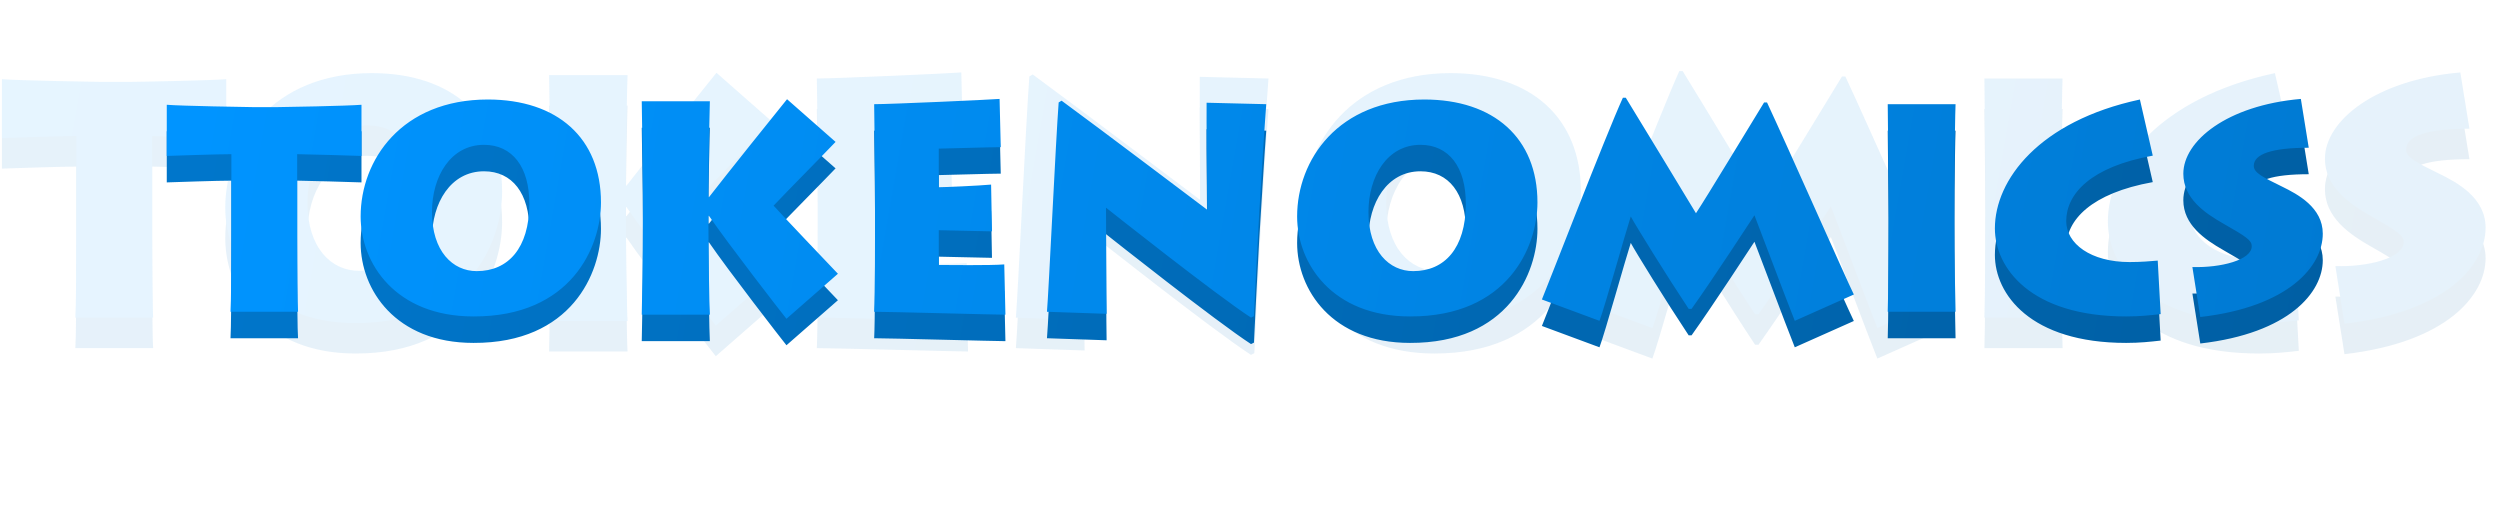 <svg width="850" height="178" viewBox="0 0 850 178" fill="none" xmlns="http://www.w3.org/2000/svg">
<g opacity="0.1">
<path d="M52.072 118.362C51.843 116.072 51.728 100.27 51.728 88.475V56.641C53.56 56.641 74.745 57.214 76.92 57.328V37.289C71.309 37.747 46.346 38.205 44.17 38.205H34.208C32.948 38.205 5.809 37.747 0.656 37.289V57.328C4.206 57.214 20.467 56.641 25.963 56.641V86.643C25.963 99.124 25.849 115.385 25.62 118.362H52.072ZM120.791 120.194C159.152 120.309 170.718 92.826 170.718 75.535C170.718 50.343 153.656 35.228 126.402 35.228C92.622 35.228 76.59 58.931 76.59 81.032C76.59 99.353 90.217 120.194 120.791 120.194ZM122.051 102.445C112.661 102.445 104.531 94.659 104.531 79.314C104.531 65.344 111.86 52.977 124.914 52.977C135.907 52.977 142.777 61.565 142.663 76.337C142.548 93.399 134.418 102.445 122.051 102.445ZM213.369 119.507C213.14 117.332 212.796 91.681 212.796 82.864V80.803H213.025C220.468 91.681 241.424 118.706 243.37 121.111L263.524 103.476C258.829 98.552 242.454 81.375 238.332 76.795C244.515 70.268 258.257 56.412 262.608 51.832L243.599 35.113C240.966 38.319 219.667 64.886 213.025 73.474H212.796V70.497C212.796 60.535 213.254 37.747 213.369 35.915H186.688C186.688 38.548 187.146 61.68 187.146 71.642V83.78C187.146 96.834 186.802 116.187 186.688 119.507H213.369ZM328.674 99.812C323.292 100.27 306.001 100.041 303.024 100.041V86.414C305.543 86.414 320.773 86.872 323.865 86.872L323.521 68.55C318.483 69.008 305.314 69.581 303.024 69.581V54.465C305.085 54.465 323.063 53.893 327.3 53.893L326.842 34.999C322.605 35.342 284.13 37.06 277.717 37.06C277.832 40.381 278.061 67.978 278.061 69.81V85.154C278.061 87.788 278.061 112.293 277.717 118.362C283.672 118.362 325.01 119.507 329.132 119.507L328.674 99.812ZM368.761 119.164C368.647 115.385 368.532 82.291 368.532 77.597C370.25 78.971 411.588 111.721 425.329 120.652L426.474 120.08C426.818 112.637 427.619 96.376 428.536 79.772C429.566 63.054 430.597 45.992 431.284 37.06L407.924 36.487C407.809 41.411 408.153 72.1 408.153 78.398C404.145 75.421 367.387 47.595 351.126 35.686L349.981 36.373C348.836 51.603 346.088 110.232 345.401 118.362L368.761 119.164ZM487.583 120.194C525.944 120.309 537.509 92.826 537.509 75.535C537.509 50.343 520.447 35.228 493.194 35.228C459.413 35.228 443.382 58.931 443.382 81.032C443.382 99.353 457.008 120.194 487.583 120.194ZM488.842 102.445C479.452 102.445 471.322 94.659 471.322 79.314C471.322 65.344 478.651 52.977 491.705 52.977C502.698 52.977 509.569 61.565 509.454 76.337C509.34 93.399 501.209 102.445 488.842 102.445ZM561.807 121.912C563.868 116.53 572.113 86.986 574.06 81.032C575.892 84.467 587.915 103.934 596.733 117.217H597.878C606.466 105.194 621.123 82.635 622.497 80.574C623.757 83.666 634.636 112.751 638.3 121.912L661.431 111.606C658.339 105.308 635.323 53.32 627.421 36.373H626.276C620.207 46.221 604.061 73.016 599.595 79.772C596.046 73.932 579.098 45.877 572.113 34.541H570.968C564.326 49.083 541.195 108.972 539.248 113.553L561.807 121.912ZM700.81 71.413C700.81 57.672 701.154 39.121 701.268 37.06H674.702C674.702 39.808 675.045 69.237 675.045 71.184V83.551C675.045 86.528 674.931 113.324 674.702 118.362H701.268C701.154 115.729 700.81 95.231 700.81 83.78V71.413ZM780.455 98.323C777.707 98.552 774.042 98.895 769.462 98.895C754.232 98.895 744.613 91.681 744.613 82.864C744.613 72.1 754.346 61.565 778.508 57.214L773.47 35.228C733.964 43.702 716.673 66.718 716.673 85.727C716.673 101.071 730.528 120.194 768.088 120.194C773.47 120.194 777.592 119.736 781.6 119.278L780.455 98.323ZM797.12 120.423C831.931 116.416 845.1 100.384 845.1 87.788C845.1 77.482 835.252 72.329 829.183 69.352C821.739 65.688 818.075 63.97 818.075 61.222C818.075 56.527 825.289 54.122 839.603 54.122L836.511 34.999C807.54 37.518 790.478 51.488 790.478 64.313C790.478 73.932 798.837 79.658 806.052 83.78C815.327 89.048 817.274 90.422 817.274 92.712C817.274 98.094 805.135 101.186 794.028 100.842L797.12 120.423Z" fill="url(#paint0_linear_28_4)"/>
<g filter="url(#filter0_i_28_4)">
<path d="M52.072 110.299C51.843 108.008 51.728 92.206 51.728 80.411V48.577C53.56 48.577 74.745 49.15 76.92 49.264V29.225C71.309 29.683 46.346 30.141 44.17 30.141H34.208C32.948 30.141 5.809 29.683 0.656 29.225V49.264C4.206 49.15 20.467 48.577 25.963 48.577V78.579C25.963 91.061 25.849 107.321 25.62 110.299H52.072ZM120.791 112.131C159.152 112.245 170.718 84.763 170.718 67.472C170.718 42.279 153.656 27.164 126.402 27.164C92.622 27.164 76.59 50.868 76.59 72.968C76.59 91.29 90.217 112.131 120.791 112.131ZM122.051 94.382C112.661 94.382 104.531 86.595 104.531 71.251C104.531 57.28 111.86 44.913 124.914 44.913C135.907 44.913 142.777 53.501 142.663 68.273C142.548 85.335 134.418 94.382 122.051 94.382ZM213.369 111.444C213.14 109.268 212.796 83.618 212.796 74.8V72.739H213.025C220.468 83.618 241.424 110.642 243.37 113.047L263.524 95.412C258.829 90.488 242.454 73.312 238.332 68.731C244.515 62.204 258.257 48.348 262.608 43.768L243.599 27.049C240.966 30.256 219.667 56.822 213.025 65.41H212.796V62.433C212.796 52.471 213.254 29.683 213.369 27.851H186.688C186.688 30.485 187.146 53.616 187.146 63.578V75.716C187.146 88.771 186.802 108.123 186.688 111.444H213.369ZM328.674 91.748C323.292 92.206 306.001 91.977 303.024 91.977V78.35C305.543 78.35 320.773 78.808 323.865 78.808L323.521 60.486C318.483 60.945 305.314 61.517 303.024 61.517V46.402C305.085 46.402 323.063 45.829 327.3 45.829L326.842 26.935C322.605 27.279 284.13 28.996 277.717 28.996C277.832 32.317 278.061 59.914 278.061 61.746V77.091C278.061 79.724 278.061 104.23 277.717 110.299C283.672 110.299 325.01 111.444 329.132 111.444L328.674 91.748ZM368.761 111.1C368.647 107.321 368.532 74.228 368.532 69.533C370.25 70.907 411.588 103.657 425.329 112.589L426.474 112.016C426.818 104.573 427.619 88.313 428.536 71.709C429.566 54.99 430.597 37.928 431.284 28.996L407.924 28.424C407.809 33.347 408.153 64.036 408.153 70.334C404.145 67.357 367.387 39.531 351.126 27.622L349.981 28.309C348.836 43.539 346.088 102.168 345.401 110.299L368.761 111.1ZM487.583 112.131C525.944 112.245 537.509 84.763 537.509 67.472C537.509 42.279 520.447 27.164 493.194 27.164C459.413 27.164 443.382 50.868 443.382 72.968C443.382 91.29 457.008 112.131 487.583 112.131ZM488.842 94.382C479.452 94.382 471.322 86.595 471.322 71.251C471.322 57.28 478.651 44.913 491.705 44.913C502.698 44.913 509.569 53.501 509.454 68.273C509.34 85.335 501.209 94.382 488.842 94.382ZM561.807 113.848C563.868 108.466 572.113 78.923 574.06 72.968C575.892 76.403 587.915 95.87 596.733 109.153H597.878C606.466 97.13 621.123 74.571 622.497 72.51C623.757 75.602 634.636 104.688 638.3 113.848L661.431 103.542C658.339 97.244 635.323 45.257 627.421 28.309H626.276C620.207 38.157 604.061 64.952 599.595 71.709C596.046 65.868 579.098 37.813 572.113 26.477H570.968C564.326 41.02 541.195 100.909 539.248 105.489L561.807 113.848ZM700.81 63.349C700.81 49.608 701.154 31.057 701.268 28.996H674.702C674.702 31.744 675.045 61.174 675.045 63.12V75.487C675.045 78.465 674.931 105.26 674.702 110.299H701.268C701.154 107.665 700.81 87.168 700.81 75.716V63.349ZM780.455 90.259C777.707 90.488 774.042 90.832 769.462 90.832C754.232 90.832 744.613 83.618 744.613 74.8C744.613 64.036 754.346 53.501 778.508 49.15L773.47 27.164C733.964 35.638 716.673 58.654 716.673 77.663C716.673 93.007 730.528 112.131 768.088 112.131C773.47 112.131 777.592 111.673 781.6 111.215L780.455 90.259ZM797.12 112.36C831.931 108.352 845.1 92.32 845.1 79.724C845.1 69.418 835.252 64.265 829.183 61.288C821.739 57.624 818.075 55.906 818.075 53.158C818.075 48.463 825.289 46.058 839.603 46.058L836.511 26.935C807.54 29.454 790.478 43.425 790.478 56.25C790.478 65.868 798.837 71.594 806.052 75.716C815.327 80.984 817.274 82.358 817.274 84.648C817.274 90.03 805.135 93.122 794.028 92.778L797.12 112.36Z" fill="url(#paint1_linear_28_4)"/>
</g>
</g>
<path d="M101.334 115C101.135 113.012 101.036 99.294 101.036 89.055V61.421C102.627 61.421 121.016 61.918 122.905 62.017V44.622C118.034 45.019 96.364 45.417 94.475 45.417H85.827C84.734 45.417 61.175 45.019 56.702 44.622V62.017C59.783 61.918 73.899 61.421 78.67 61.421V87.465C78.67 98.3 78.571 112.415 78.372 115H101.334ZM160.989 116.59C194.289 116.69 204.329 92.833 204.329 77.823C204.329 55.954 189.518 42.833 165.859 42.833C136.535 42.833 122.618 63.409 122.618 82.594C122.618 98.499 134.448 116.59 160.989 116.59ZM162.082 101.183C153.931 101.183 146.873 94.423 146.873 81.103C146.873 68.976 153.235 58.24 164.567 58.24C174.11 58.24 180.074 65.695 179.975 78.519C179.875 93.33 172.818 101.183 162.082 101.183ZM241.353 115.994C241.154 114.105 240.856 91.839 240.856 84.185V82.395H241.055C247.516 91.839 265.707 115.298 267.397 117.386L284.892 102.077C280.816 97.803 266.602 82.892 263.023 78.916C268.391 73.25 280.319 61.222 284.097 57.246L267.596 42.733C265.309 45.516 246.82 68.578 241.055 76.034H240.856V73.449C240.856 64.801 241.254 45.019 241.353 43.429H218.192C218.192 45.715 218.589 65.795 218.589 74.443V84.98C218.589 96.312 218.291 113.111 218.192 115.994H241.353ZM341.448 98.897C336.776 99.294 321.766 99.095 319.181 99.095V87.266C321.368 87.266 334.589 87.664 337.273 87.664L336.974 71.759C332.601 72.157 321.169 72.654 319.181 72.654V59.532C320.97 59.532 336.577 59.035 340.255 59.035L339.857 42.634C336.179 42.932 302.779 44.423 297.213 44.423C297.312 47.306 297.511 71.262 297.511 72.853V86.173C297.511 88.459 297.511 109.732 297.213 115C302.382 115 338.267 115.994 341.845 115.994L341.448 98.897ZM376.246 115.696C376.147 112.415 376.047 83.688 376.047 79.612C377.538 80.805 413.423 109.235 425.352 116.988L426.346 116.491C426.644 110.03 427.34 95.914 428.135 81.501C429.03 66.988 429.924 52.176 430.521 44.423L410.242 43.926C410.143 48.2 410.441 74.841 410.441 80.308C406.962 77.723 375.053 53.568 360.938 43.23L359.944 43.827C358.95 57.047 356.564 107.942 355.968 115L376.246 115.696ZM479.393 116.59C512.693 116.69 522.733 92.833 522.733 77.823C522.733 55.954 507.922 42.833 484.264 42.833C454.939 42.833 441.023 63.409 441.023 82.594C441.023 98.499 452.852 116.59 479.393 116.59ZM480.486 101.183C472.335 101.183 465.277 94.423 465.277 81.103C465.277 68.976 471.639 58.24 482.971 58.24C492.514 58.24 498.478 65.695 498.379 78.519C498.28 93.33 491.222 101.183 480.486 101.183ZM543.825 118.082C545.615 113.41 552.772 87.763 554.462 82.594C556.052 85.576 566.49 102.475 574.144 114.006H575.138C582.593 103.569 595.317 83.986 596.51 82.197C597.603 84.88 607.046 110.129 610.227 118.082L630.307 109.135C627.623 103.668 607.643 58.538 600.784 43.827H599.79C594.522 52.375 580.506 75.636 576.629 81.501C573.547 76.431 558.835 52.077 552.772 42.236H551.778C546.012 54.86 525.933 106.849 524.243 110.825L543.825 118.082ZM664.491 74.244C664.491 62.316 664.789 46.212 664.889 44.423H641.827C641.827 46.809 642.125 72.356 642.125 74.045V84.781C642.125 87.366 642.026 110.626 641.827 115H664.889C664.789 112.714 664.491 94.92 664.491 84.98V74.244ZM733.629 97.604C731.244 97.803 728.063 98.101 724.086 98.101C710.866 98.101 702.516 91.839 702.516 84.185C702.516 74.841 710.965 65.695 731.939 61.918L727.566 42.833C693.271 50.188 678.261 70.169 678.261 86.67C678.261 99.99 690.289 116.59 722.894 116.59C727.566 116.59 731.144 116.193 734.623 115.795L733.629 97.604ZM748.096 116.789C778.315 113.31 789.746 99.394 789.746 88.459C789.746 79.513 781.197 75.04 775.929 72.455C769.468 69.274 766.287 67.783 766.287 65.397C766.287 61.322 772.549 59.234 784.975 59.234L782.291 42.634C757.141 44.821 742.33 56.948 742.33 68.081C742.33 76.431 749.587 81.401 755.849 84.98C763.901 89.552 765.591 90.745 765.591 92.733C765.591 97.405 755.054 100.089 745.412 99.791L748.096 116.789Z" fill="url(#paint2_linear_28_4)"/>
<g filter="url(#filter1_i_28_4)">
<path d="M101.334 108C101.135 106.012 101.036 92.294 101.036 82.055V54.421C102.627 54.421 121.016 54.918 122.905 55.017V37.622C118.034 38.019 96.364 38.417 94.475 38.417H85.827C84.734 38.417 61.175 38.019 56.702 37.622V55.017C59.783 54.918 73.899 54.421 78.67 54.421V80.465C78.67 91.3 78.571 105.415 78.372 108H101.334ZM160.989 109.59C194.289 109.69 204.329 85.833 204.329 70.823C204.329 48.954 189.518 35.833 165.859 35.833C136.535 35.833 122.618 56.409 122.618 75.594C122.618 91.499 134.448 109.59 160.989 109.59ZM162.082 94.183C153.931 94.183 146.873 87.423 146.873 74.103C146.873 61.976 153.235 51.24 164.567 51.24C174.11 51.24 180.074 58.696 179.975 71.519C179.875 86.33 172.818 94.183 162.082 94.183ZM241.353 108.994C241.154 107.105 240.856 84.839 240.856 77.185V75.395H241.055C247.516 84.839 265.707 108.298 267.397 110.386L284.892 95.077C280.816 90.803 266.602 75.892 263.023 71.916C268.391 66.25 280.319 54.222 284.097 50.246L267.596 35.733C265.309 38.516 246.82 61.578 241.055 69.034H240.856V66.449C240.856 57.801 241.254 38.019 241.353 36.429H218.192C218.192 38.715 218.589 58.795 218.589 67.443V77.98C218.589 89.312 218.291 106.111 218.192 108.994H241.353ZM341.448 91.897C336.776 92.294 321.766 92.095 319.181 92.095V80.266C321.368 80.266 334.589 80.664 337.273 80.664L336.974 64.759C332.601 65.157 321.169 65.654 319.181 65.654V52.532C320.97 52.532 336.577 52.035 340.255 52.035L339.857 35.634C336.179 35.932 302.779 37.423 297.213 37.423C297.312 40.306 297.511 64.262 297.511 65.853V79.173C297.511 81.459 297.511 102.732 297.213 108C302.382 108 338.267 108.994 341.845 108.994L341.448 91.897ZM376.246 108.696C376.147 105.415 376.047 76.688 376.047 72.612C377.538 73.805 413.423 102.235 425.352 109.988L426.346 109.491C426.644 103.03 427.34 88.914 428.135 74.501C429.03 59.988 429.924 45.176 430.521 37.423L410.242 36.926C410.143 41.2 410.441 67.841 410.441 73.308C406.962 70.723 375.053 46.568 360.938 36.23L359.944 36.827C358.95 50.047 356.564 100.942 355.968 108L376.246 108.696ZM479.393 109.59C512.693 109.69 522.733 85.833 522.733 70.823C522.733 48.954 507.922 35.833 484.264 35.833C454.939 35.833 441.023 56.409 441.023 75.594C441.023 91.499 452.852 109.59 479.393 109.59ZM480.486 94.183C472.335 94.183 465.277 87.423 465.277 74.103C465.277 61.976 471.639 51.24 482.971 51.24C492.514 51.24 498.478 58.696 498.379 71.519C498.28 86.33 491.222 94.183 480.486 94.183ZM543.825 111.082C545.615 106.41 552.772 80.763 554.462 75.594C556.052 78.576 566.49 95.475 574.144 107.006H575.138C582.593 96.569 595.317 76.986 596.51 75.197C597.603 77.88 607.046 103.129 610.227 111.082L630.307 102.135C627.623 96.668 607.643 51.538 600.784 36.827H599.79C594.522 45.375 580.506 68.636 576.629 74.501C573.547 69.431 558.835 45.077 552.772 35.236H551.778C546.012 47.86 525.933 99.849 524.243 103.825L543.825 111.082ZM664.491 67.244C664.491 55.316 664.789 39.212 664.889 37.423H641.827C641.827 39.809 642.125 65.356 642.125 67.045V77.781C642.125 80.366 642.026 103.626 641.827 108H664.889C664.789 105.714 664.491 87.92 664.491 77.98V67.244ZM733.629 90.604C731.244 90.803 728.063 91.101 724.086 91.101C710.866 91.101 702.516 84.839 702.516 77.185C702.516 67.841 710.965 58.696 731.939 54.918L727.566 35.833C693.271 43.188 678.261 63.169 678.261 79.67C678.261 92.99 690.289 109.59 722.894 109.59C727.566 109.59 731.144 109.193 734.623 108.795L733.629 90.604ZM748.096 109.789C778.315 106.31 789.746 92.394 789.746 81.459C789.746 72.513 781.197 68.04 775.929 65.455C769.468 62.274 766.287 60.783 766.287 58.397C766.287 54.322 772.549 52.234 784.975 52.234L782.291 35.634C757.141 37.821 742.33 49.948 742.33 61.081C742.33 69.431 749.587 74.401 755.849 77.98C763.901 82.552 765.591 83.745 765.591 85.733C765.591 90.405 755.054 93.089 745.412 92.791L748.096 109.789Z" fill="url(#paint3_linear_28_4)"/>
</g>
<defs>
<filter id="filter0_i_28_4" x="0.656" y="26.477" width="844.443" height="87.371" filterUnits="userSpaceOnUse" color-interpolation-filters="sRGB">
<feFlood flood-opacity="0" result="BackgroundImageFix"/>
<feBlend mode="normal" in="SourceGraphic" in2="BackgroundImageFix" result="shape"/>
<feColorMatrix in="SourceAlpha" type="matrix" values="0 0 0 0 0 0 0 0 0 0 0 0 0 0 0 0 0 0 127 0" result="hardAlpha"/>
<feOffset dy="-2.304"/>
<feComposite in2="hardAlpha" operator="arithmetic" k2="-1" k3="1"/>
<feColorMatrix type="matrix" values="0 0 0 0 1 0 0 0 0 1 0 0 0 0 1 0 0 0 1 0"/>
<feBlend mode="normal" in2="shape" result="effect1_innerShadow_28_4"/>
</filter>
<filter id="filter1_i_28_4" x="56.702" y="35.236" width="733.044" height="75.846" filterUnits="userSpaceOnUse" color-interpolation-filters="sRGB">
<feFlood flood-opacity="0" result="BackgroundImageFix"/>
<feBlend mode="normal" in="SourceGraphic" in2="BackgroundImageFix" result="shape"/>
<feColorMatrix in="SourceAlpha" type="matrix" values="0 0 0 0 0 0 0 0 0 0 0 0 0 0 0 0 0 0 127 0" result="hardAlpha"/>
<feOffset dy="-2"/>
<feComposite in2="hardAlpha" operator="arithmetic" k2="-1" k3="1"/>
<feColorMatrix type="matrix" values="0 0 0 0 1 0 0 0 0 1 0 0 0 0 1 0 0 0 1 0"/>
<feBlend mode="normal" in2="shape" result="effect1_innerShadow_28_4"/>
</filter>
<linearGradient id="paint0_linear_28_4" x1="16.486" y1="8.362" x2="877.564" y2="159.634" gradientUnits="userSpaceOnUse">
<stop stop-color="#0076CB"/>
<stop offset="1" stop-color="#005EA2"/>
</linearGradient>
<linearGradient id="paint1_linear_28_4" x1="16.486" y1="0.298" x2="877.564" y2="151.57" gradientUnits="userSpaceOnUse">
<stop stop-color="#0094FF"/>
<stop offset="1" stop-color="#0079D1"/>
</linearGradient>
<linearGradient id="paint2_linear_28_4" x1="70.443" y1="19" x2="818.017" y2="150.069" gradientUnits="userSpaceOnUse">
<stop stop-color="#0076CB"/>
<stop offset="1" stop-color="#005EA2"/>
</linearGradient>
<linearGradient id="paint3_linear_28_4" x1="70.443" y1="12" x2="818.017" y2="143.069" gradientUnits="userSpaceOnUse">
<stop stop-color="#0094FF"/>
<stop offset="1" stop-color="#0079D1"/>
</linearGradient>
</defs>
</svg>
